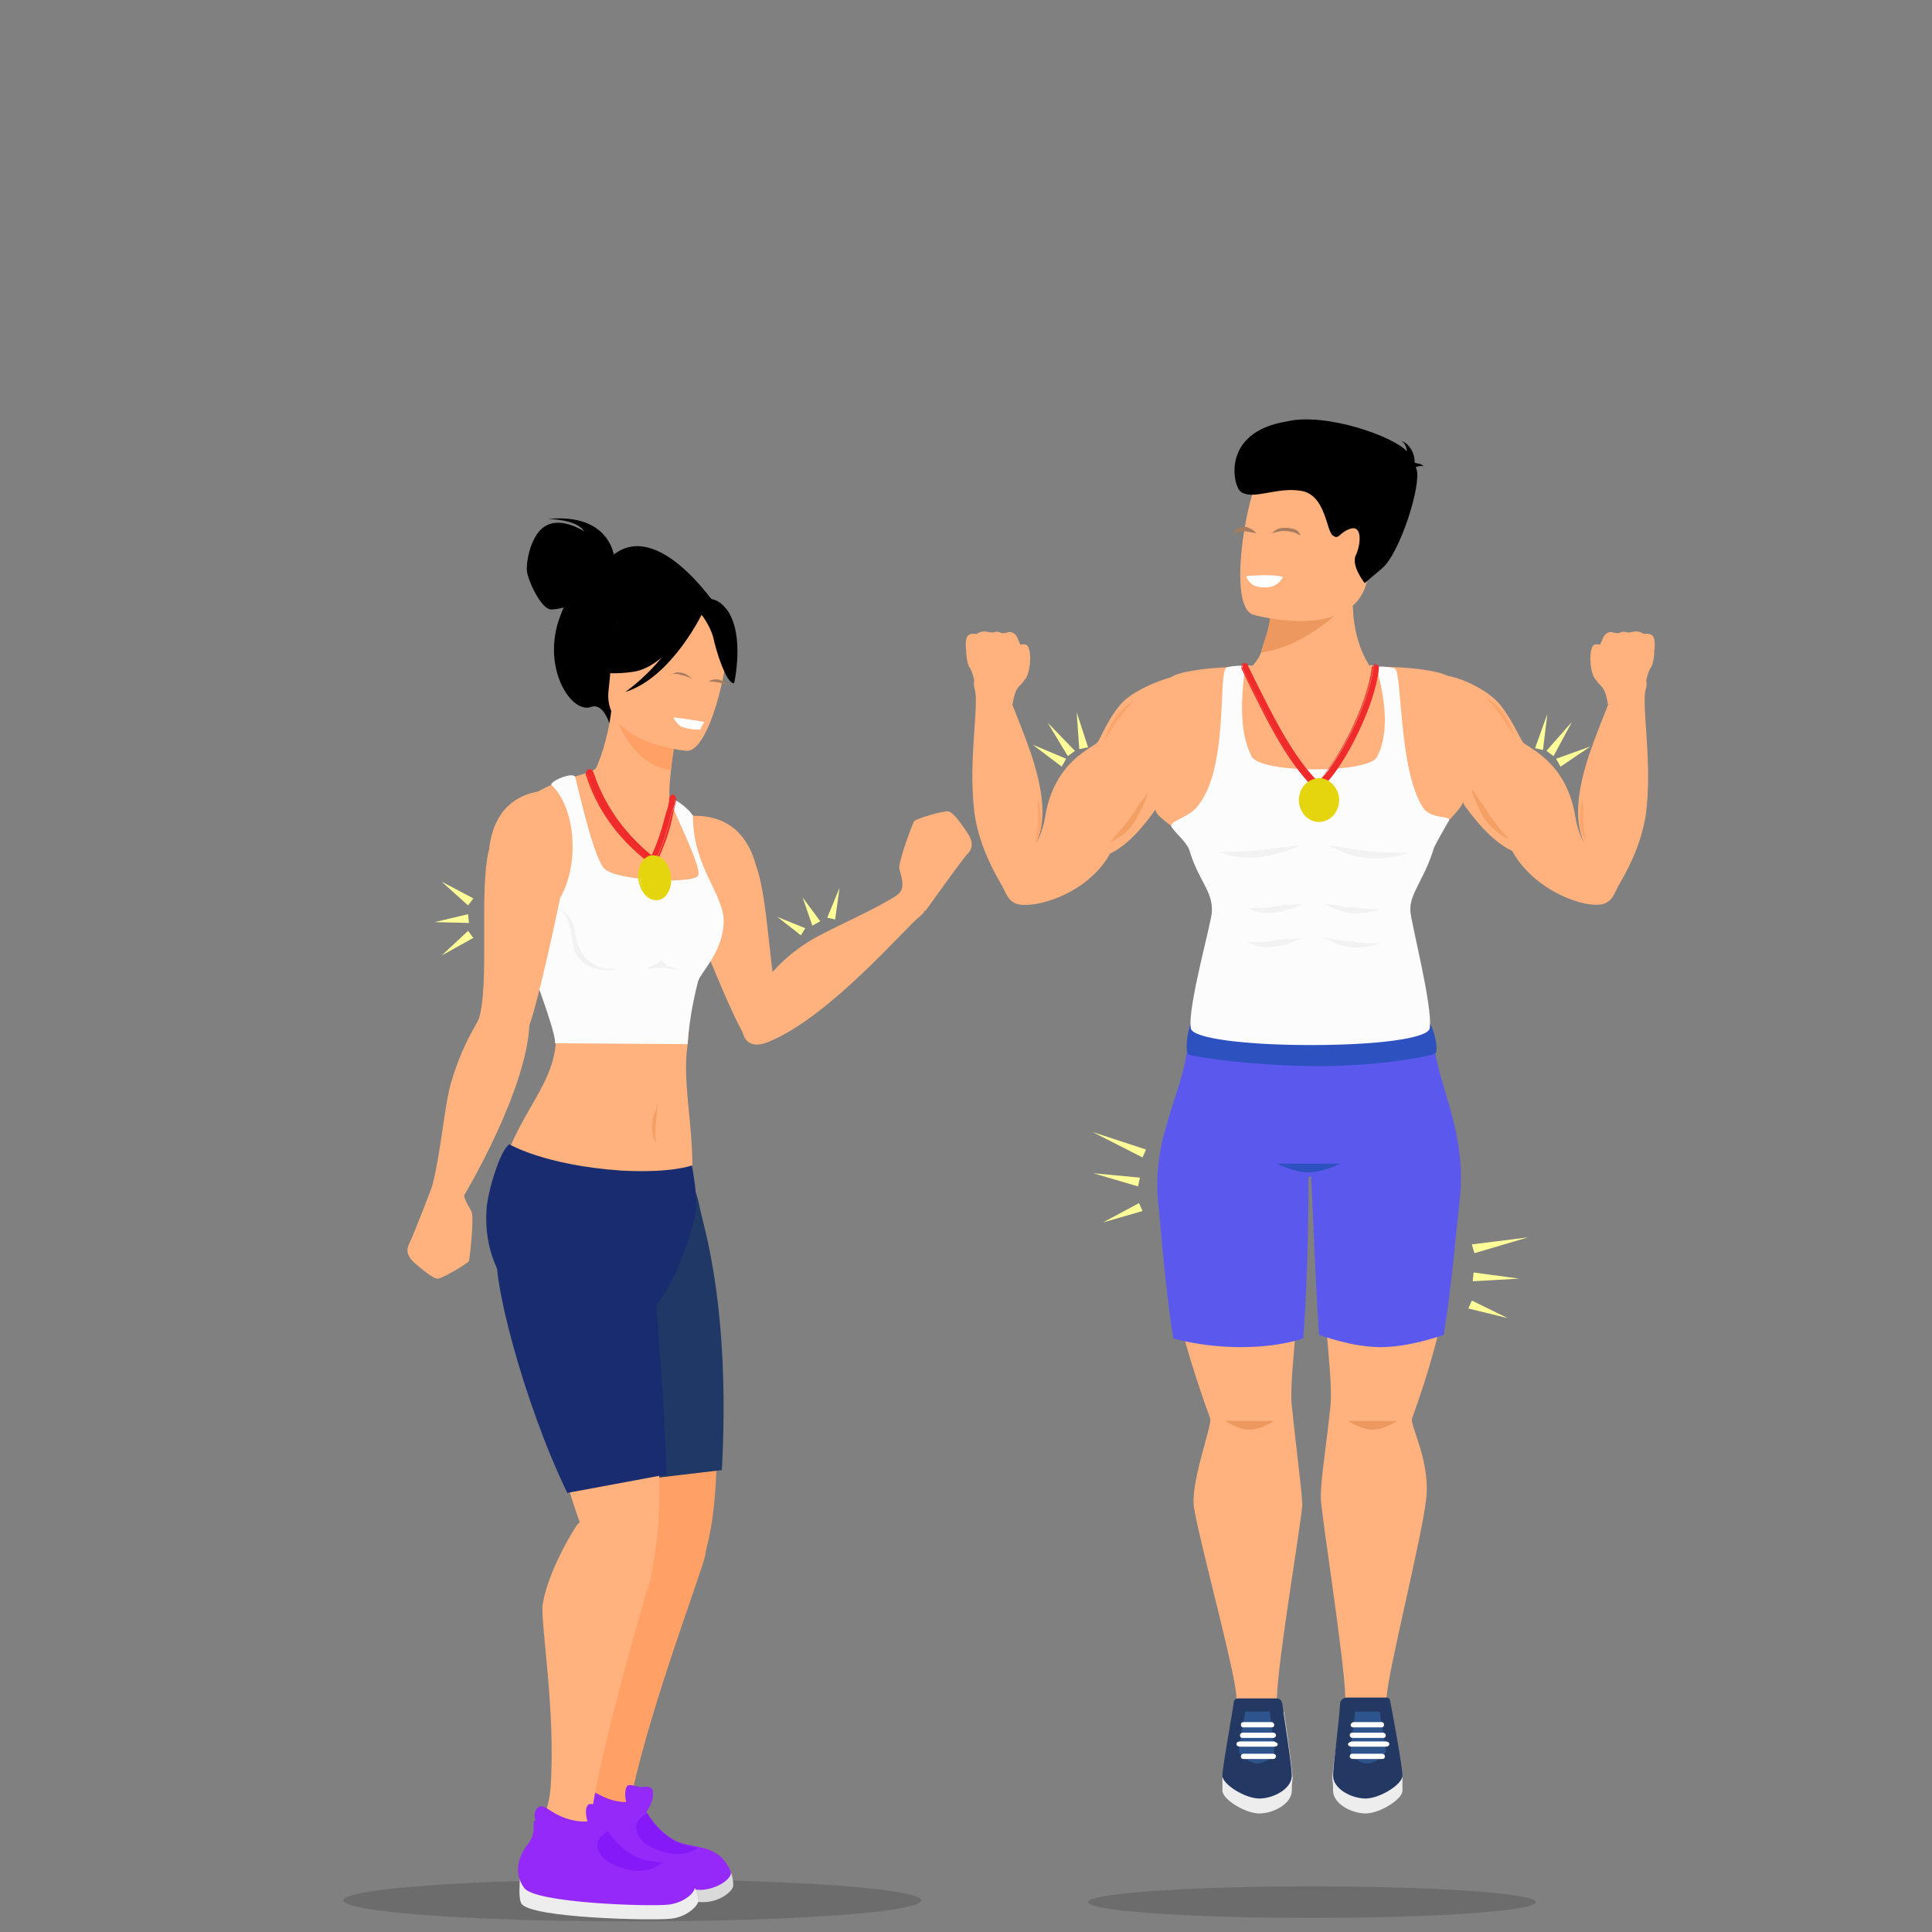 <?xml version="1.0" encoding="utf-8"?>
<!-- Generator: Adobe Illustrator 25.2.1, SVG Export Plug-In . SVG Version: 6.00 Build 0)  -->
<svg version="1.1" id="Ebene_1" xmlns="http://www.w3.org/2000/svg" xmlns:xlink="http://www.w3.org/1999/xlink" x="0px" y="0px"
	 viewBox="0 0 220 220" style="enable-background:new 0 0 220 220;" xml:space="preserve">
<rect x="0" y="0" width="220" height="220" fill="#808080" stroke="none"/>
<style type="text/css">
	.st0{opacity:0.2;fill:#1E1E1E;enable-background:new    ;}
	.st1{fill:#FFB27D;}
	.st2{fill:#DADADA;}
	.st3{fill:#FFA166;}
	.st4{fill:#1F3866;}
	.st5{fill:#9529F9;}
	.st6{fill:#8519F7;}
	.st7{fill:#EDEDED;}
	.st8{fill:#1A2C70;}
	.st9{fill:#FCFCFC;}
	.st10{fill:#F2F2F2;}
	.st11{display:none;fill:#E8E8E8;}
	.st12{fill:#A87C5E;}
	.st13{fill:#FFFFFF;}
	.st14{fill:#EF2B2B;}
	.st15{fill:#E5D50E;}
	.st16{fill:#233862;}
	.st17{fill:#2D548C;}
	.st18{fill:#ED985F;}
	.st19{fill:#5B58EE;}
	.st20{fill:#2E51C0;}
	.st21{fill:#F49F64;}
	.st22{fill:#FCA56B;}
	.st23{fill:#FFFF99;}
</style>
<g id="Ebene_2_1_">
	<ellipse class="st0" cx="149.4" cy="216.6" rx="25.5" ry="1.8"/>
	<ellipse class="st0" cx="72" cy="216.4" rx="32.9" ry="2.4"/>
</g>
<g id="Ebene_1_1_">
	<g>
		<path class="st1" d="M79.2,92.9c2.7,0,5.7,1.2,6.9,5.7c1.6,4.3,1.5,15.2,3.4,18.8c-2.1,0.2-3.2,2.3-4.5,0.8s-5.8-13-5.8-13
			S76.5,92.9,79.2,92.9L79.2,92.9z"/>
		<path class="st2" d="M64,209.9v0.1l6-0.7l0.4,3.4l8.5-1.1c1.6,0.3,3.4,0,4.4,1.8c0.1,0.2,0.2,0.9,0.2,1.3c0,0.6-1.5,1.9-3.4,1.9
			c-2.4,0-15.5-0.9-16.7-2.7c-0.4-0.6-0.1-2.3-0.1-2.9C63.3,210.3,63.6,210.5,64,209.9L64,209.9z"/>
		<path class="st3" d="M67.4,143.8c0.4,3.2,4.3,37.3,10.8,36.5c1.1-0.1,1.8-1.7,2.3-4.2c2.8-10.8-0.5-31.7-0.8-34.2
			c-0.4-3.2-2.9-5.1-6.5-4.6C69.6,137.7,67,140.6,67.4,143.8L67.4,143.8z"/>
		<path class="st4" d="M71.2,168.7c-2.7-10.4-4-23.4-4.2-25.3c-0.4-3.4,2.3-6.5,6.1-7c3.8-0.5,5.5-4.5,6.6,1.2
			c0.4,2,3.5,11.3,2.5,29.8L71.2,168.7L71.2,168.7z"/>
		<path class="st3" d="M72.3,205.4l-5.9-0.6c0-0.8,0.7-1.1,1-3.7c1.1-8.7,0.9-18.9,1.3-20.7c0.7-3.1,2.1-7.1,3.3-8.8
			c2.2-2.9,9,2.3,8.3,5.5c-0.4,2-6.1,16.8-8.3,27C71.9,204.4,72.4,205,72.3,205.4L72.3,205.4z"/>
		<path class="st5" d="M83.2,213.1c0.3,0.7-1.4,2-3.3,2.1c-2.4,0-14.9-1.1-16-2.8c-1.2-1.9-0.4-3.7,0.7-5c1.2-1.5,0.4-2.5,1-2.6
			c-0.3-0.7,0.1-1.4,0.3-1.5c0.7-0.4,0.9,0.4,2.4,1.1c1.7,0.9,3,0.8,3,0.8s-0.3-1.2,0.1-1.8c0.2-0.3,0.9,0,1.5,0.1
			c0.4,0,1.2-0.2,1.4,0.3c0.3,1.3-0.7,2.5-0.7,2.5s1.2,2.2,3.3,3.3C78.9,210.6,81.8,209.8,83.2,213.1L83.2,213.1z"/>
		<path class="st6" d="M79.2,210.6c-1.3,0.7-2.9,0.6-4.2,0.1c-1.1-0.4-2.2-1-2.5-2.2c-0.3-1,0.5-1.6,1.2-2c0.2,0.4,1.4,2.2,3.2,3.2
			c0.8,0.4,1.9,0.6,2.8,0.8C79.5,210.4,79.3,210.5,79.2,210.6L79.2,210.6z"/>
		<path class="st7" d="M59.8,212.6v0.1l5.9-1.1l0.6,3.4l8.4-1.5c1.6,0.2,3.3-0.2,4.5,1.6c0.1,0.2,0.2,0.9,0.3,1.3
			c0.1,0.6-1.4,2-3.3,2.1c-2.4,0.2-15.6-0.1-16.8-1.7c-0.4-0.6-0.2-2.3-0.2-2.9C59.1,213,59.4,213.3,59.8,212.6L59.8,212.6z"/>
		<path class="st1" d="M59.5,146.5c0.6,3.2,6.5,37,12.9,35.8c1.1-0.2,1.7-1.8,2-4.4c2.2-10.9-1.6-31.3-2-33.8
			c-0.6-3.2-3.9-5.2-7.5-4.6C61.3,140.2,58.9,143.3,59.5,146.5L59.5,146.5z"/>
		<path class="st8" d="M64.6,170c-5-10.3-8.9-25.4-7.9-27.9c0.7-3.6,4.1-5,8-5.7s9.7-1,9.5,2.5c-0.2,3.2,1.4,17.6,1.7,29L64.6,170
			L64.6,170z"/>
		<path class="st1" d="M67.8,207.6l-5.9-0.3c-0.1-0.8,0.6-1.1,0.8-3.8c0.6-8.8-1.2-18.9-0.9-20.8c0.5-3.2,2.7-7.2,3.8-8.9
			c2-3,9.1,1.8,8.6,5c-0.3,2-5.1,17.1-6.8,27.4C67.4,206.7,67.8,207.3,67.8,207.6L67.8,207.6z"/>
		<path class="st5" d="M79.1,214.7c0.3,0.7-1.3,2.1-3.2,2.2c-2.4,0.2-14.9-0.2-16.2-1.9c-1.3-1.8-0.6-3.7,0.4-5
			c1.2-1.5,0.3-2.6,0.9-2.7c-0.3-0.6,0-1.4,0.3-1.5c0.6-0.4,1,0.3,2.5,1c1.8,0.8,3.1,0.6,3.1,0.6s-0.4-1.2,0-1.8
			c0.2-0.4,0.9,0,1.5,0c0.4,0,1.2-0.3,1.4,0.3c0.3,1.3-0.6,2.6-0.6,2.6s1.3,2.1,3.4,3.1C74.7,212.5,77.6,211.5,79.1,214.7
			L79.1,214.7z"/>
		<path class="st6" d="M75,212.4c-1.2,0.8-2.8,0.8-4.2,0.3c-1.1-0.4-2.3-0.9-2.7-2.1c-0.3-1,0.4-1.6,1.1-2.1c0.3,0.4,1.5,2.2,3.4,3
			c0.9,0.4,1.9,0.5,2.9,0.6C75.3,212.2,75.1,212.3,75,212.4L75,212.4z"/>
		<path class="st1" d="M75.9,90.1c0.3-1.3,0-2,0.3-2.7c0-0.3-0.1-0.6,0-0.9c-0.1-0.2-0.1-0.4-0.1-0.6c-0.7-4-3.5-3.2-6-1.9
			c-0.7,0.3-1.1,0.9-1.3,1.7c-0.2,0.9-0.7,1.8-1.4,2.1c-1.1,0.5-3.3,0.8-5.9,2.2c-2.6,1.4-3,11.2-2.1,14.1
			c1.7,5.7,4.1,11.5,3.9,14.5c-0.3,5.7-5.5,9.1-6.8,17.6c-1.3,8.6,10.1,9.4,10.1,9.4s11.3-0.3,11.8-8c1.3-6.2-0.7-12.9-0.2-17.8
			c0.5-4.1,0.3-7.2,0.8-8.4c0.4-1,3-3.1,3.2-6.4s-3-6-3-12C77.5,92.1,75.8,90.9,75.9,90.1z"/>
		<path class="st8" d="M78.8,132.7c0.3,2,0.8,4.5,0.2,6.4c-1.6,5.9-4.6,13-10.9,13s-13.3-5.7-12.7-14.4c0.1-1.8,1.5-6.7,2.6-7.4
			c0,0,4,2.4,12.8,3C76.6,133.6,78.8,132.7,78.8,132.7L78.8,132.7z"/>
		<path class="st1" d="M85.8,113.3c1.2-1.2,2.2-3.3,5.7-5.7c2.6-1.8,8.3-3.9,11.6-6.3c0.6-0.5,3.5,1.6,1.7,3
			c-1.6,1.2-10.2,11.4-17.2,14.3C83.7,120.3,83.9,115.3,85.8,113.3L85.8,113.3z"/>
		<path class="st9" d="M78.3,118.9l-15.1-0.1v-0.1c0.1-1.4-3.5-10.5-4.2-12.9c7.3-1.4,7.6-12.9,3.8-16.4c-0.3-0.4,2.5-1.6,2.7-0.9
			c0.2,0.6,2,9,3.3,10.4s10.2,1.8,10.7,0.8c0.5-0.9-3.1-7.8-3.1-8.5s2.1,0.9,2.5,1.7c0,6,3.7,9,3.5,12.3s-2.5,5.4-2.9,6.5
			C79.3,112.5,78.5,115.6,78.3,118.9L78.3,118.9z"/>
		<path class="st1" d="M61.5,90.1c-2.7,0.4-5.3,2.1-5.8,6.6c-1.2,4.5,0.1,15.5-1.2,19.4c-0.5,1.5,4.5,3,5.5,1.3s3.8-15.2,3.8-15.2
			S64.1,89.7,61.5,90.1L61.5,90.1z"/>
		<path class="st1" d="M54.5,116.1c-0.8,1.5-2,3.3-3.2,7.4c-0.8,3-1.2,9.1-2.5,13c-0.5,1.5,2.2,4,3.4,0.7c1.2-1.9,7.9-13.4,8.1-20.8
			C60.8,112,55.8,113.7,54.5,116.1L54.5,116.1z"/>
		<path class="st1" d="M105.4,103.7c0,0,4.2-5.9,4.8-6.5c0.6-0.6,0.6-1.4,0-2.3s-1.6-2.4-2.2-2.5s-3.6,0.8-3.9,1.1
			c-0.2,0.3-1.8,4.6-1.7,5.4c0.2,0.8,0.7,2.1,0,2.8c-0.8,0.7-3.7,3.7-3.7,3.7l5.9-1.7H105.4L105.4,103.7z"/>
		<path class="st1" d="M49.6,134.1c0,0-2.6,6.8-3,7.5c-0.4,0.8-0.2,1.5,0.6,2.2s2.2,1.9,2.7,1.8c0.6-0.1,3.3-1.7,3.5-2
			c0.1-0.4,0.6-4.9,0.3-5.6c-0.3-0.7-1.3-1.9-0.7-2.7c0.6-0.9,2.7-5,2.7-5l-5.4,3.6L49.6,134.1L49.6,134.1z"/>
		<path class="st10" d="M70.1,110.4c0,0-2.7,0.6-4.3-1.4c-0.9-1.1-0.4-3.8-1.9-5.4c2.1,1.2,1.2,3.4,2.5,5.1s2.9,1.6,2.9,1.6h0.8
			V110.4z"/>
		<path class="st11" d="M78,110.3c0,0-3.2,0.5-4.3-1.2c-0.5-1.3-0.7-1.7,0.6-0.2c1.3,1.5,3,1.4,3,1.4S78,110.3,78,110.3z"/>
	</g>
	<g>
		<path d="M65.4,68.6c-0.8,0.5-1.7,0.8-2.7,0.8c-1.1-0.1-2.6-3.3-2.7-4.4c-0.1-1.1,0.5-4.4,2.3-5.2c1.8-0.9,4.2,0.7,4.2,0.7
			c-0.8-1.4-4.1-1.4-4.1-1.4c6.9-0.7,7.5,4.1,7.5,4.1L65.4,68.6z"/>
		<path d="M69.4,82.4c0,0-0.7-2.4-2.1-1.9c-2.2,0.8-5.5-4.2-3.7-9.8C65.5,65,69,64,69,64c5.3-6.1,12.7,5.2,12.7,5.2L69.4,82.4z"/>
		<path class="st1" d="M76.5,91.6c-0.4-0.3-0.3-2-0.1-3.9c0.2-2.1,0.7-4.4,0.7-4.4L70,81.1L69.6,81c-0.4,3.2-1.3,5.7-2.1,7.3
			c-0.6,1-0.1,2.3,1,2.7c0.8,0.3,1.6,0.6,2.4,1C73.1,92.9,76.5,91.6,76.5,91.6"/>
		<path class="st3" d="M70,81.1c0.6,2.1,2.4,6,6.4,6.6c0.2-2.1,0.7-4.4,0.7-4.4L70,81.1z"/>
		<path d="M80,80.5l0.9-2.2c3.5-6.3,1.3-9-0.2-10.4c-1.2-1-2.6-1.6-4.1-2.1c-7.6-1.9-9.5,5.6-9.3,7.7c0.3,2.3,1,4.6,2,6.6L80,80.5z"
			/>
		<path class="st1" d="M78.2,85.5c2.6,0.1,4.8-9.9,4.5-11.9s-1.3-4.4-7.4-4.8s-5.3,3.8-6,9.8C68.6,84.7,78.2,85.5,78.2,85.5"/>
		<g>
			<g>
				<path class="st12" d="M76.9,76.6c0.3-0.1,0.4,0,0.7,0c0.5,0.1,1,0.4,1.2,0.8c-0.2-0.3-0.5-0.3-0.7-0.4s-0.6-0.1-0.7-0.2
					c-0.5-0.1-0.8-0.1-1.2,0.1C76.4,76.9,76.6,76.7,76.9,76.6z"/>
			</g>
			<g>
				<path class="st12" d="M81.9,77.4c0.3,0.1,0.8,0.3,0.9,0.7c-0.4-0.4-1.7-0.5-2.1-0.5C81,77.4,81.4,77.3,81.9,77.4z"/>
			</g>
		</g>
		<path d="M79.7,69.2c-1.6-3.7-8.9,0.2-8.9,0.4c-0.6,2.6-2.3,4.8-4.5,6.3c0,0,1.7,1.2,5.8,0.6C76.3,75.9,79.7,69.2,79.7,69.2"/>
		<path d="M79.1,69.1c0,0,1.8-2.3,3.8,0.5c1.9,2.9,0.7,8.2,0.7,8.2c-0.9,0.1-2.1-3.8-2.4-5.3C80.8,71.2,80,70,79.1,69.1"/>
		<path d="M80.1,69.6c0,0-1.3-4.3-2.3,0.5s-6.6,8.7-6.6,8.7C76.6,77.1,80.1,69.6,80.1,69.6"/>
		<path class="st13" d="M80.2,82.2c-1.2-0.2-2.4-0.4-3.5-0.5c0.1,0.3,0.4,0.7,0.8,1c0.5,0.3,2.2,0.5,2.3,0.3
			C79.9,82.7,80.2,82.2,80.2,82.2"/>
	</g>
	<g>
		<g>
			<path class="st14" d="M74.2,98.2c-0.2,0-0.4-0.1-0.5-0.2c-3.3-2.7-5.6-6-6.8-9.8c-0.1-0.2,0-0.4,0.2-0.5h0.1
				c0.1,0,0.3,0.1,0.3,0.2c1.2,3.6,3.4,6.8,6.6,9.5l0.1,0.1v-0.1c0,0,0.1,0,0.1-0.1c0.7-1.5,1.2-3.1,1.6-4.7c0-0.2,0.1-0.4,0.2-0.6
				c0.1-0.4,0.2-0.8,0.2-1.1c0-0.2,0.2-0.4,0.3-0.4c0.2,0,0.3,0.2,0.3,0.4c0,0.4-0.1,0.9-0.3,1.3c-0.1,0.2-0.1,0.4-0.2,0.6
				c-0.4,1.7-0.9,3.3-1.6,4.8C74.7,97.8,74.5,98,74.2,98.2C74.3,98.2,74.3,98.2,74.2,98.2z"/>
			<path class="st14" d="M67.2,87.8c0.1,0,0.2,0.1,0.2,0.2c1.2,3.6,3.4,6.8,6.7,9.5l0.1,0.1c0,0,0,0,0.1,0s0.1-0.1,0.2-0.1
				c0.7-1.5,1.2-3.1,1.6-4.7c0-0.2,0.1-0.4,0.2-0.6c0.1-0.4,0.2-0.8,0.2-1.2c0-0.1,0.1-0.3,0.2-0.3s0.2,0.1,0.2,0.3
				c0,0.4-0.1,0.9-0.3,1.3c-0.1,0.2-0.1,0.4-0.2,0.6c-0.4,1.7-0.9,3.3-1.6,4.8c-0.1,0.2-0.3,0.4-0.5,0.4c-0.1,0-0.1,0-0.2,0
				c-0.2,0-0.3-0.1-0.4-0.2c-3.3-2.7-5.6-6-6.8-9.7C66.9,88,67,87.9,67.2,87.8C67.1,87.8,67.2,87.8,67.2,87.8 M67.2,87.6
				c-0.1,0-0.1,0-0.2,0c-0.2,0.1-0.3,0.3-0.3,0.6c1.2,3.8,3.5,7.1,6.9,9.8c0.2,0.1,0.4,0.2,0.6,0.2c0.1,0,0.1,0,0.2,0
				c0.3-0.1,0.5-0.3,0.6-0.5c0.7-1.5,1.3-3.2,1.6-4.8c0-0.2,0.1-0.3,0.1-0.5c0.1-0.5,0.3-1,0.3-1.4c0-0.3-0.2-0.5-0.4-0.5
				c-0.2,0-0.4,0.2-0.4,0.5s-0.1,0.7-0.2,1.1c-0.1,0.2-0.1,0.4-0.2,0.6c-0.4,1.6-0.9,3.2-1.6,4.7l0,0c-3.2-2.6-5.4-5.8-6.6-9.4
				C67.5,87.8,67.4,87.6,67.2,87.6L67.2,87.6z"/>
		</g>
	</g>
	<g>
		<path class="st15" d="M74.7,102.3c-0.9,0-1.7-0.9-1.8-2.2c-0.2-1.3,0.5-2.5,1.4-2.6c0.1,0,0.1,0,0.2,0c0.9,0,1.7,0.9,1.8,2.2
			c0.2,1.3-0.5,2.5-1.4,2.6C74.8,102.3,74.7,102.3,74.7,102.3z"/>
		<g>
			<path class="st15" d="M74.4,97.7c0.8,0,1.6,0.9,1.7,2c0.2,1.2-0.4,2.4-1.3,2.5c-0.1,0-0.1,0-0.2,0c-0.8,0-1.6-0.9-1.7-2
				c-0.2-1.2,0.4-2.4,1.3-2.5C74.3,97.7,74.4,97.7,74.4,97.7 M74.4,97.4L74.4,97.4c-0.1,0-0.1,0-0.2,0c-1,0.1-1.7,1.4-1.5,2.8
				c0.2,1.3,1,2.3,2,2.3c0.1,0,0.1,0,0.2,0c1-0.1,1.7-1.4,1.5-2.8C76.2,98.4,75.4,97.4,74.4,97.4L74.4,97.4z"/>
		</g>
	</g>
	<g>
		<g>
			<path class="st1" d="M153.2,193.4c-0.1-4.5-2.8-21.2-2.8-22.9c0-2.1,0.6-5.6,1.1-10.4c0.4-3.7-1.5-14.2-0.6-19
				c2.2-11.2,10.4-16.9,11.6-16.9c3.7,0,6.3,15.4-1.7,37.3c-0.3,0.8,2.1,4.8,1.6,9.2c-0.5,4.5-4.4,19.8-4.5,22.6
				c-0.1,1.5-1.2,1.6-2.5,1.5C154.4,194.8,153.3,194.9,153.2,193.4L153.2,193.4z"/>
			<path class="st7" d="M151.8,203.9c0,1.5,2.1,2.6,3.7,2.6c1.6,0,4.2-1.6,4.2-2.6c0-0.1,0-1.1,0-1.4c-0.3-2.1-1.4-7.6-1.4-7.6h-5.6
				c0,0-0.8,5.2-1,7.6C151.8,202.9,151.8,203.7,151.8,203.9L151.8,203.9z"/>
			<path class="st16" d="M151.8,202.2c0,1.5,2.1,2.6,3.7,2.6c1.6,0,4.2-1.6,4.2-2.6s-1.1-7-1.4-8.5c0-0.2-0.2-0.4-0.4-0.4h-4.5
				c-0.4,0-0.8,0.3-0.8,0.7C152.5,195.9,151.8,201.1,151.8,202.2L151.8,202.2z"/>
			<path class="st17" d="M153.8,199.4c0,0.7,1.1,1.4,1.9,1.4c0.8,0,2.1-0.8,2.1-1.4s-0.7-4.5-0.7-4.5h-2.8
				C154.3,195.1,153.8,198.7,153.8,199.4L153.8,199.4z"/>
			<path class="st18" d="M159.1,161.8c0,0-1.5,1-2.8,1s-2.8-1-2.8-1H159.1L159.1,161.8z"/>
			<path class="st13" d="M153.8,196.4c0,0.2,0.1,0.3,0.3,0.3h3.2c0.2,0,0.3-0.1,0.3-0.3s-0.1-0.3-0.3-0.3h-3.2
				C154,196.1,153.8,196.3,153.8,196.4L153.8,196.4z"/>
			<path class="st13" d="M153.7,200c0,0.2,0.2,0.3,0.3,0.3h3.4c0.2,0,0.3-0.1,0.3-0.3s-0.2-0.3-0.3-0.3H154
				C153.8,199.7,153.7,199.8,153.7,200L153.7,200z"/>
			<path class="st13" d="M153.7,197.6c0,0.2,0.2,0.3,0.3,0.3h3.5c0.2,0,0.3-0.1,0.3-0.3s-0.2-0.3-0.3-0.3H154
				C153.8,197.3,153.7,197.4,153.7,197.6L153.7,197.6z"/>
			<path class="st13" d="M153.5,198.6c0,0.2,0.2,0.3,0.4,0.3h3.9c0.2,0,0.4-0.1,0.4-0.3s-0.2-0.3-0.4-0.3h-3.9
				C153.6,198.4,153.5,198.5,153.5,198.6L153.5,198.6z"/>
			<path class="st1" d="M145.4,193.4c0.1-4.5,2.9-20.6,2.9-22.2c-0.1-1.7-0.7-6.3-1.2-11.1c-0.4-3.7,1.5-14.2,0.6-19
				c-2.2-11.2-10.4-16.9-11.6-16.9c-4.2,0-7.1,13.3,1.7,37.3c0.3,0.8-2.4,7.5-1.8,10.4c0.8,4.5,4.7,18.6,4.8,21.4
				c0.1,1.5,1.2,1.6,2.5,1.5C144.2,194.8,145.4,194.9,145.4,193.4L145.4,193.4z"/>
			<path class="st7" d="M147.1,203.9c0,1.5-2.1,2.6-3.7,2.6c-1.6,0-4.2-1.6-4.2-2.6c0-0.1,0-1.1,0-1.4c0.3-2.1,1.4-7.6,1.4-7.6h5.6
				c0,0,0.8,5.2,1,7.6C147.1,202.9,147.1,203.7,147.1,203.9L147.1,203.9z"/>
			<path class="st16" d="M147.1,202.2c0,1.5-2.1,2.6-3.7,2.6c-1.6,0-4.2-1.6-4.2-2.6s1.1-6.9,1.3-8.4c0-0.2,0.2-0.4,0.5-0.4h4.4
				c0.3,0,0.5,0.2,0.6,0.5C146.2,195.4,147.1,201,147.1,202.2L147.1,202.2z"/>
			<path class="st17" d="M145.1,199.4c0,0.7-1.1,1.4-1.9,1.4c-0.8,0-2.1-0.8-2.1-1.4s0.7-4.5,0.7-4.5h2.8
				C144.6,195.1,145.1,198.7,145.1,199.4L145.1,199.4z"/>
			<path class="st19" d="M150.2,152c0,0,3.7,1.4,7,1.4c3.4,0,7.2-1.4,7.2-1.4c0.9-5.5,1.5-12.6,1.8-15.2c0.9-7.6-2.3-12.8-2.9-17.8
				c-0.3-2.5-3.8-0.3-6.4-0.3c-2.1,0-6.2-0.6-7.5,1.9c-1.2,2.4-0.1,11.1-0.1,13.3C149.4,135.5,149.7,144.3,150.2,152L150.2,152z"/>
			<path class="st19" d="M133.6,152.4c0,0,3.2,1,7.7,1s7.1-1,7.1-1c0.6-7.8,0.6-16.9,0.6-18.4c2.6-0.1,0.8-12.2-0.1-14.3
				c-1.4-3.4-5.8-0.8-8.3-0.8c-2.6,0-5.3-2.2-5.4,0.4c-0.6,5.6-4.1,10.1-3.3,17.9C132.1,138.6,132.6,146.1,133.6,152.4L133.6,152.4z
				"/>
			<path class="st20" d="M163.5,119.9c-0.1,0.3-6.1,1.5-13.3,1.5c-7.6,0-14.5-1.1-14.8-1.3c-0.6-0.3-0.1-3.3,0.4-4
				c0.5-0.8,25.8-0.4,26.6,0S163.8,119.3,163.5,119.9L163.5,119.9z"/>
			<path class="st1" d="M111.1,78.7c0-0.6-0.3-2.2-0.7-2.7c-0.3-0.4-0.5-2.1-0.3-2.6c0.5-0.3,1.3-0.2,1.9-0.2c0.9,0,1.6,0.7,2.4,0.7
				c0.7,0,1.5-0.1,1.9,0.4s0.6,1.5,0.6,2.1c0,0.8-0.3,1.2-0.8,1.7c-0.5,0.4-0.7,1.5-0.8,2.1c-0.3,0-1.1-0.9-1.4-1
				c-0.5-0.2-1.1-0.6-1.6-0.5"/>
			<path class="st1" d="M135.7,76.8c-1.9-0.2-6.5,1.6-8,3.3c-1.5,1.7-2.3,3.8-2.7,4.4c-0.4,0.6-5,2.1-6,8.6c-0.2,1.3-0.8,2.6-1,2.9
				c2.7-5.8-3.2-15.4-3.4-18.1c-0.2-2.1-4.4-2.1-3.6,0.6c0.5,1.7-0.7,7.8-0.1,13.5c0.3,3.2,1.7,6.3,3,8.5c0.7,1.2,0.8,2,1.8,2.4
				c2,0.7,8.2-1.1,10.7-5.7c2.8-1.3,5-4.9,5.2-5C132.3,92.2,137.7,77,135.7,76.8L135.7,76.8z"/>
			<path class="st1" d="M111.2,73.4c0.3,0.7,0.5,1.8,0.9,2.5c0.2,0.4,1,0.4,0.9-0.5c0.2,0.7,1,0.8,1.2,0.7c0.1-0.1,0.1-0.5,0-0.7
				c0.2,0.5,1,0.8,1.2,0.7c0.2-0.1,0-0.5-0.1-0.9c0.2,0.8,1.3,1.3,1.3,0.7c0-0.9-0.2-2.1-0.5-2.7c-0.2-0.4-0.3-0.9-0.7-1.1
				c-0.5-0.3-0.6,0-1.2,0c-0.3,0-0.6-0.3-1-0.1c-0.3,0.1-0.8-0.1-1.1-0.1c-0.5,0-0.9,0.3-0.9,0.3s-0.9-0.2-1.1,0.4
				c-0.2,0.4-0.1,1.3-0.1,1.4"/>
			<path class="st1" d="M116.7,77.4c0.6-0.7,0.8-2.8,0.4-3.7c-0.4-1-2.6,0.5-3.3,0.9c-0.7,0.4-0.3,0.8,0.3,0.9
				c0.5,0.1,1.5-0.4,1.5-0.4"/>
			<path class="st1" d="M187.3,78.7c0-0.6,0.3-2.2,0.7-2.7c0.3-0.4,0.5-2.1,0.3-2.6c-0.5-0.3-1.3-0.2-1.9-0.2
				c-0.9,0-1.6,0.7-2.4,0.7c-0.7,0-1.5-0.1-1.9,0.4s-0.6,1.5-0.6,2.1c0,0.8,0.3,1.2,0.8,1.7c0.5,0.4,0.7,1.5,0.8,2.1
				c0.3,0,1.1-0.9,1.4-1c0.5-0.2,1.1-0.6,1.6-0.5"/>
			<path class="st1" d="M163.7,76.9c1.9-0.2,5.5,1.5,7,3.2c1.4,1.7,2.3,3.8,2.7,4.4s5,2.1,6,8.6c0.2,1.3,0.8,2.6,1,2.9
				c-2.7-5.8,3.2-15.4,3.4-18.1c0.2-2.1,4.4-2.1,3.6,0.6c-0.5,1.7,0.7,7.8,0.1,13.5c-0.3,3.2-1.7,6.3-3,8.5c-0.7,1.2-0.8,2-1.8,2.4
				c-2,0.7-8-1.4-10.5-6c-2.8-1.3-5.2-4.9-5.3-5C166.3,91.5,161.7,77.1,163.7,76.9L163.7,76.9z"/>
			<path class="st1" d="M187.2,73.4c-0.3,0.7-0.5,1.8-0.9,2.5c-0.2,0.4-1,0.4-0.9-0.5c-0.2,0.7-1,0.8-1.2,0.7
				c-0.1-0.1-0.1-0.5,0-0.7c-0.2,0.5-1,0.8-1.2,0.7c-0.2-0.1,0-0.5,0.1-0.9c-0.2,0.8-1.3,1.3-1.3,0.7c0-0.9,0.2-2.1,0.5-2.7
				c0.2-0.4,0.3-0.9,0.7-1.1c0.5-0.3,0.6,0,1.2,0c0.3,0,0.6-0.3,1-0.1c0.3,0.1,0.8-0.1,1.1-0.1c0.5,0,0.9,0.3,0.9,0.3
				s0.9-0.2,1.1,0.4c0.2,0.4,0.1,1.3,0.1,1.4"/>
			<path class="st1" d="M181.7,77.4c-0.6-0.7-0.8-2.8-0.4-3.7c0.4-1,2.6,0.5,3.3,0.9s0.3,0.8-0.3,0.9c-0.5,0.1-1.5-0.4-1.5-0.4"/>
			<path class="st1" d="M166.6,91.3c0.2-1.5,0.1-3.9-0.4-5c0.1-0.6-1.4-7.5-1-9c-0.6-1.1-6.8-1.5-8.6-1.3c-0.6-0.6-0.3,0-1-0.3
				c0,0-4.4-2.5-6.4-2.1c-2-0.4-6.4,2.1-6.4,2.1c-0.6,0.3-0.4-0.2-1,0.3c-1.8-0.2-8.1,0.3-8.6,1.3c0.5,2.1-0.3,7.6,0,9
				c-0.5,1.1-1.8,4.5-1.6,6c0.1,0.9,3.1,2.2,4.1,4.4c1,3.7,2.6,5.4,2.6,6.1c0,1.1-2.4,10.9-2.1,13.3c0.2,1.2,6.1,1.9,12.8,1.9l0,0
				c0.1,0,0.1,0,0.2,0c0.1,0,0.1,0,0.2,0l0,0c6.7,0,12.6-0.7,12.8-1.9c0.4-2.4-2-11.3-2.1-12.3c0-0.7,1.6-3.5,2.7-7.2
				C163.7,94.3,166.5,92.2,166.6,91.3L166.6,91.3z"/>
			<path class="st20" d="M145.4,132.5c0,0,1.9,1,3.6,1c1.7,0,3.6-1,3.6-1H145.4L145.4,132.5z"/>
			<path class="st18" d="M139.5,161.8c0,0,1.5,1,2.8,1s2.8-1,2.8-1H139.5L139.5,161.8z"/>
			<path class="st13" d="M145.1,196.4c0,0.2-0.1,0.3-0.3,0.3h-3.2c-0.2,0-0.3-0.1-0.3-0.3s0.1-0.3,0.3-0.3h3.2
				C145,196.1,145.1,196.3,145.1,196.4L145.1,196.4z"/>
			<path class="st13" d="M145.3,200c0,0.2-0.2,0.3-0.3,0.3h-3.4c-0.2,0-0.3-0.1-0.3-0.3s0.2-0.3,0.3-0.3h3.4
				C145.1,199.7,145.3,199.8,145.3,200L145.3,200z"/>
			<path class="st13" d="M145.3,197.6c0,0.2-0.2,0.3-0.3,0.3h-3.5c-0.2,0-0.3-0.1-0.3-0.3s0.2-0.3,0.3-0.3h3.5
				C145.1,197.3,145.3,197.4,145.3,197.6L145.3,197.6z"/>
			<path class="st13" d="M145.5,198.6c0,0.2-0.2,0.3-0.4,0.3h-3.9c-0.2,0-0.4-0.1-0.4-0.3s0.2-0.3,0.4-0.3h3.9
				C145.3,198.4,145.5,198.5,145.5,198.6L145.5,198.6z"/>
			<path class="st9" d="M162,91.9c-2.8-4.4-2.3-15.6-3.2-15.8c-0.8-0.2-1.5-0.2-2-0.2c-0.4-0.4,2.2,6.1,0,10.3
				c-1,1.9-13.4,1.9-14.3-0.1c-2.1-4.2-0.4-10.6-0.8-10.3c-0.5,0-1.3,0-2,0.2c-1.1,0.2,0.4,12.2-3.7,16.2c-1,1-3.2,1.4-2.5,2.1
				c0.4,0.6,1.5,1.5,1.9,2.4c1.1,3.7,2.7,4.7,2.6,7.1c0,1.1-2.8,10.9-2.4,13.3c0.2,1.2,6.6,1.9,13.5,1.9h0.4
				c6.9,0,13.1-0.7,13.3-1.9c0.4-2.4-2.2-12.3-2.2-13.4c-0.1-2,1.6-3.5,2.7-7.2c0.5-1,1.1-2,1.6-2.9C165.6,92.7,163,93.5,162,91.9
				L162,91.9z"/>
		</g>
		<path class="st1" d="M156.1,76.1c0.3,0.4-0.1,1.2-0.4,1.7c-1,1.5-3.8,3.9-10.5,3.1c-2.3-0.2-4.1-3.3-2.6-5c0.2-0.3,0.7-0.8,1-1.6
			c0.3-1.3,1-2.5,1-3.8l5-3.1l4.7-3C153.3,71.8,155.3,74.7,156.1,76.1z"/>
		<path class="st18" d="M154,68.1c0,0-4.5,5.4-10.4,6.2c0.3-1.1,1-3,1-4l5.1-3.1L154,68.1z"/>
		<path class="st1" d="M142.7,70c0,0,11.1,3.1,12.9-3.6c1.8-6.7,4.5-11-2.4-13.2s-9-0.1-10.2,2.1C141.9,57.3,139.8,69,142.7,70z"/>
		<path d="M161.2,53.2c0.3-0.1,0.6-0.2,0.9-0.1c-0.2-0.3-0.6-0.3-1-0.4c0-1-0.5-2.1-1.5-2.5c0.4,0.3,0.6,0.8,0.6,1.2
			c-1.3-1.6-9.2-4.5-13.7-3.4c-7.5,1.2-6.1,7.4-5.2,8c1.4,1,4.1-0.6,6.9-0.1c2.8,0.5,2.8,4.6,3.6,5.1c0.7,0.5,0.7-0.4,2-0.8
			c1.3-0.4,1.2,1.7,0.6,3c-0.6,1.2,1,3.2,1,3.2l2-1.7c2-1.7,4.5-9.5,3.9-11.3L161.2,53.2z"/>
		<path class="st13" d="M141.9,65.6c0.2,0.6,0.7,1.1,1.3,1.2s2.1,0.4,2.9-1.1C145.2,65.4,143,65.5,141.9,65.6z"/>
		<g>
			<g>
				<path class="st14" d="M150.1,89.5c-0.3,0-0.7-0.2-1-0.5c-2.8-3.1-4.8-7.1-7.6-12.9c-0.1-0.2,0-0.4,0.1-0.5c0.1,0,0.1,0,0.2,0
					c0.1,0,0.3,0.1,0.3,0.2c2.8,5.7,4.8,9.7,7.5,12.7c0.2,0.2,0.3,0.3,0.5,0.3c0.1,0,0.2-0.1,0.4-0.2c2-2,5.4-8.4,5.9-12.6
					c0-0.2,0.2-0.3,0.3-0.3c0.2,0,0.4,0.2,0.3,0.4c-0.5,4.1-3.8,10.8-6.1,13.1C150.7,89.4,150.4,89.5,150.1,89.5z"/>
				<path class="st14" d="M141.8,75.7c0.1,0,0.2,0.1,0.2,0.1c2.8,5.7,4.8,9.7,7.5,12.7c0.2,0.2,0.4,0.3,0.5,0.3s0.3-0.1,0.5-0.3
					c2-2,5.4-8.4,5.9-12.7c0-0.1,0.1-0.2,0.2-0.2l0,0c0.1,0,0.2,0.1,0.2,0.3c-0.5,4.1-3.8,10.8-6.1,13c-0.3,0.3-0.5,0.4-0.8,0.4
					s-0.6-0.2-0.9-0.5c-2.8-3.1-4.8-7.1-7.6-12.9c-0.1-0.1,0-0.3,0.1-0.4C141.7,75.7,141.8,75.7,141.8,75.7 M141.8,75.5
					c-0.1,0-0.1,0-0.2,0.1c-0.2,0.1-0.3,0.4-0.2,0.6c2.8,5.8,4.8,9.8,7.6,12.9c0.3,0.4,0.7,0.6,1,0.6s0.6-0.2,0.9-0.4
					c2.3-2.3,5.7-9,6.1-13.1c0-0.3-0.1-0.5-0.4-0.5l0,0l0,0c-0.2,0-0.4,0.2-0.4,0.4c-0.5,4.2-3.9,10.6-5.9,12.6
					c-0.1,0.1-0.2,0.2-0.3,0.2s-0.2-0.1-0.4-0.3c-2.7-3-4.7-7-7.5-12.7C142.1,75.6,142,75.5,141.8,75.5L141.8,75.5z"/>
			</g>
		</g>
		<g>
			<path class="st15" d="M150.2,93.5c-1.2,0-2.1-1-2.2-2.3c-0.1-1.3,0.9-2.4,2.1-2.5l0,0c1.3,0,2.2,1,2.3,2.3
				C152.4,92.3,151.5,93.4,150.2,93.5L150.2,93.5z"/>
			<path class="st15" d="M150.2,88.8c1.1,0,2,1,2.1,2.2c0,1.3-0.8,2.3-2,2.4h-0.1c-1.1,0-2-1-2.1-2.2
				C148.1,89.9,149,88.9,150.2,88.8C150.1,88.8,150.2,88.8,150.2,88.8 M150.2,88.6L150.2,88.6c-1.4,0.1-2.3,1.2-2.3,2.6
				c0.1,1.4,1.1,2.4,2.3,2.4h0.1c1.3-0.1,2.2-1.2,2.2-2.6C152.4,89.7,151.4,88.6,150.2,88.6L150.2,88.6z"/>
		</g>
		<path class="st12" d="M144.8,60.8c0.2-0.3,0.5-0.5,0.8-0.6s0.6-0.1,0.9-0.1c0.3,0,0.7,0.1,1,0.2c0.3,0.1,0.5,0.4,0.6,0.7
			c-0.2-0.1-0.3-0.2-0.8-0.4c-0.5-0.1-1.2-0.2-1.5-0.1C145.4,60.6,145,60.6,144.8,60.8z"/>
		<g>
			<path class="st12" d="M143.1,60.7c-0.5,0-0.9-0.2-1.4-0.2s-0.9,0-1.2,0.4c0-0.2,0.2-0.6,0.5-0.7c0.3-0.2,0.5-0.2,0.7-0.2
				c0.4,0,0.2,0,0.7,0.2C142.8,60.4,142.9,60.6,143.1,60.7z"/>
		</g>
		<g>
			<path class="st10" d="M148,96.3c-0.7,0.3-1.4,0.6-2.2,0.8c-0.8,0.2-1.5,0.4-2.3,0.5c-1.6,0.2-3.2,0-4.7-0.6c1.6,0,3.1,0,4.6-0.2
				c0.8-0.1,1.5-0.2,2.3-0.3C146.5,96.5,147.2,96.3,148,96.3z"/>
		</g>
		<g>
			<path class="st10" d="M151.2,96.3c0.8,0,1.6,0.2,2.3,0.3c0.8,0.1,1.5,0.2,2.3,0.3c1.5,0.2,3,0.2,4.6,0.2
				c-1.5,0.6-3.1,0.7-4.7,0.6c-0.8-0.1-1.6-0.2-2.3-0.5C152.6,96.9,151.9,96.6,151.2,96.3z"/>
		</g>
		<path class="st10" d="M148.4,102.9c-0.5,0.2-1,0.5-1.5,0.6c-0.5,0.2-1,0.3-1.6,0.4c-1.1,0.2-2.2,0-3.2-0.5c1.1,0,2.1,0,3.2-0.2
			c0.5-0.1,1-0.2,1.6-0.2C147.3,103.1,147.8,102.9,148.4,102.9z"/>
		<g>
			<path class="st21" d="M130.8,90.1c-0.2,0.6-0.4,1.2-0.7,1.8c-0.3,0.6-0.6,1.1-0.9,1.7c-0.7,1.1-1.7,1.8-2.8,2.3
				c0.8-0.9,1.6-1.8,2.3-2.8c0.4-0.5,0.7-1,1-1.5C130.2,91.1,130.4,90.6,130.8,90.1z"/>
			<path class="st22" d="M118.2,91c0.1,0.4,0.2,0.8,0.3,1.3c0,0.5,0.1,0.9,0.1,1.3c0,0.9-0.3,1.7-0.7,2.4c0.1-0.9,0.3-1.7,0.3-2.5
				c0-0.4,0-0.8,0-1.3C118.2,91.8,118.1,91.4,118.2,91z"/>
			<path class="st22" d="M125.7,84.4c0.2-0.5,0.3-0.9,0.6-1.4c0.2-0.5,0.4-0.9,0.7-1.3c0.6-0.8,1.3-1.5,2.1-1.9
				c-0.6,0.7-1.2,1.4-1.8,2.2c-0.3,0.4-0.5,0.8-0.8,1.2C126.2,83.6,126,84,125.7,84.4z"/>
		</g>
		<path class="st21" d="M74.8,126.6c0,0.4-0.1,0.8-0.1,1.2c-0.1,0.8-0.1,1.6,0,2.4c-0.4-0.7-0.5-1.6-0.4-2.4c0-0.4,0.1-0.8,0.3-1.2
			c0.1-0.4,0.3-0.8,0.4-1.2C74.9,125.8,74.8,126.2,74.8,126.6z"/>
		<path class="st11" d="M79.4,110c0.7-0.2,1-0.6,1.6-0.9c-0.4,0.5-0.8,0.9-1.4,1.2c-0.3,0.1-0.7,0.1-1,0.2c-0.4,0-0.5-0.1-0.9,0
			C78,110.3,78.7,110.2,79.4,110z"/>
		<g>
			<path class="st21" d="M168.6,91.3c0.4,0.5,0.7,1,1,1.5c0.7,1,1.4,1.9,2.3,2.8c-1.1-0.5-2.1-1.3-2.8-2.3c-0.4-0.5-0.6-1.1-0.9-1.7
				c-0.3-0.6-0.5-1.2-0.7-1.8C168,90.3,168.2,90.8,168.6,91.3z"/>
			<path class="st22" d="M180.3,91.9c0,0.4,0,0.8,0,1.3c0,0.8,0.1,1.6,0.3,2.5c-0.5-0.7-0.7-1.5-0.7-2.4c0-0.4,0-0.9,0.1-1.3
				c0-0.5,0.2-0.9,0.3-1.3C180.2,91.1,180.2,91.5,180.3,91.9z"/>
			<path class="st22" d="M171.8,82.9c-0.3-0.4-0.5-0.8-0.8-1.2c-0.5-0.8-1.1-1.5-1.8-2.2c0.8,0.4,1.6,1.1,2.1,1.9
				c0.3,0.4,0.5,0.8,0.7,1.3s0.4,0.9,0.6,1.4C172.4,83.7,172.2,83.3,171.8,82.9z"/>
		</g>
		<g>
			<path class="st10" d="M150.7,102.9c0.5,0,1.1,0.2,1.6,0.2c0.5,0.1,1,0.2,1.6,0.2c1,0.2,2.1,0.2,3.2,0.2c-1,0.5-2.1,0.5-3.2,0.5
				c-0.5-0.1-1.1-0.2-1.6-0.4C151.7,103.4,151.2,103.1,150.7,102.9z"/>
		</g>
		<path class="st10" d="M148.3,106.8c-0.5,0.2-1,0.5-1.5,0.6c-0.5,0.2-1,0.3-1.6,0.4c-1.1,0.2-2.2,0-3.2-0.5c1.1,0,2.1,0,3.2-0.2
			c0.5-0.1,1-0.2,1.6-0.2C147.3,107,147.7,106.8,148.3,106.8z"/>
		<g>
			<path class="st10" d="M150.7,106.8c0.5,0,1.1,0.2,1.6,0.2c0.5,0.1,1,0.2,1.6,0.2c1,0.2,2.1,0.2,3.2,0.2c-1,0.5-2.1,0.5-3.2,0.5
				c-0.5-0.1-1.1-0.2-1.6-0.4C151.7,107.2,151.2,107,150.7,106.8z"/>
		</g>
	</g>
	<path class="st10" d="M75.3,109.3c0-0.1,0.2,0.4,0.8,0.7c0.3,0.1,1.1,0.4,1.5,0.4c-0.9,0.1-1.5-0.2-2.2-0.2c-0.3,0-1.3,0.1-1.8,0.1
		C74,110.1,75.1,109.7,75.3,109.3z"/>
	<g>
		<g>
			<polygon class="st23" points="122.9,85.3 122.6,81.1 123.9,85.1 			"/>
		</g>
		<g>
			<polygon class="st23" points="120.9,87.3 117.6,84.8 121.4,86.4 			"/>
		</g>
		<g>
			<polygon class="st23" points="121.6,86.1 119.3,82.3 122.4,85.5 			"/>
		</g>
	</g>
	<g>
		<g>
			<polygon class="st23" points="177.2,86.4 181.1,85 177.7,87.3 			"/>
		</g>
		<g>
			<polygon class="st23" points="174.8,85.2 176.2,81.3 175.7,85.4 			"/>
		</g>
		<g>
			<polygon class="st23" points="176.1,85.5 179,82.2 176.9,86.1 			"/>
		</g>
	</g>
	<g>
		<g>
			<polygon class="st23" points="167.6,148.1 171.7,150.1 167.2,149 			"/>
		</g>
		<g>
			<polygon class="st23" points="167.6,141.7 174,140.9 167.9,142.7 			"/>
		</g>
		<g>
			<polygon class="st23" points="167.8,144.9 173,145.6 167.7,145.9 			"/>
		</g>
	</g>
	<g>
		<g>
			<polygon class="st23" points="130.1,137.9 125.6,139.2 129.7,137 			"/>
		</g>
		<g>
			<polygon class="st23" points="130.1,131.8 124.4,128.9 130.5,130.9 			"/>
		</g>
		<g>
			<polygon class="st23" points="129.6,135.1 124.5,133.6 129.8,134.1 			"/>
		</g>
	</g>
	<g>
		<g>
			<polygon class="st23" points="53.3,103.1 50.3,100.4 53.9,102.3 			"/>
		</g>
		<g>
			<polygon class="st23" points="53.9,106.8 50.3,108.8 53.3,106 			"/>
		</g>
		<g>
			<polygon class="st23" points="53.4,105.1 49.5,105 53.3,104.1 			"/>
		</g>
	</g>
	<g>
		<g>
			<polygon class="st23" points="94.2,104.5 95.6,101.1 95.1,104.7 			"/>
		</g>
		<g>
			<polygon class="st23" points="91.2,106.5 88.5,104.4 91.7,105.7 			"/>
		</g>
		<g>
			<polygon class="st23" points="92.5,105.4 91.4,102.2 93.4,104.9 			"/>
		</g>
	</g>
</g>
</svg>

